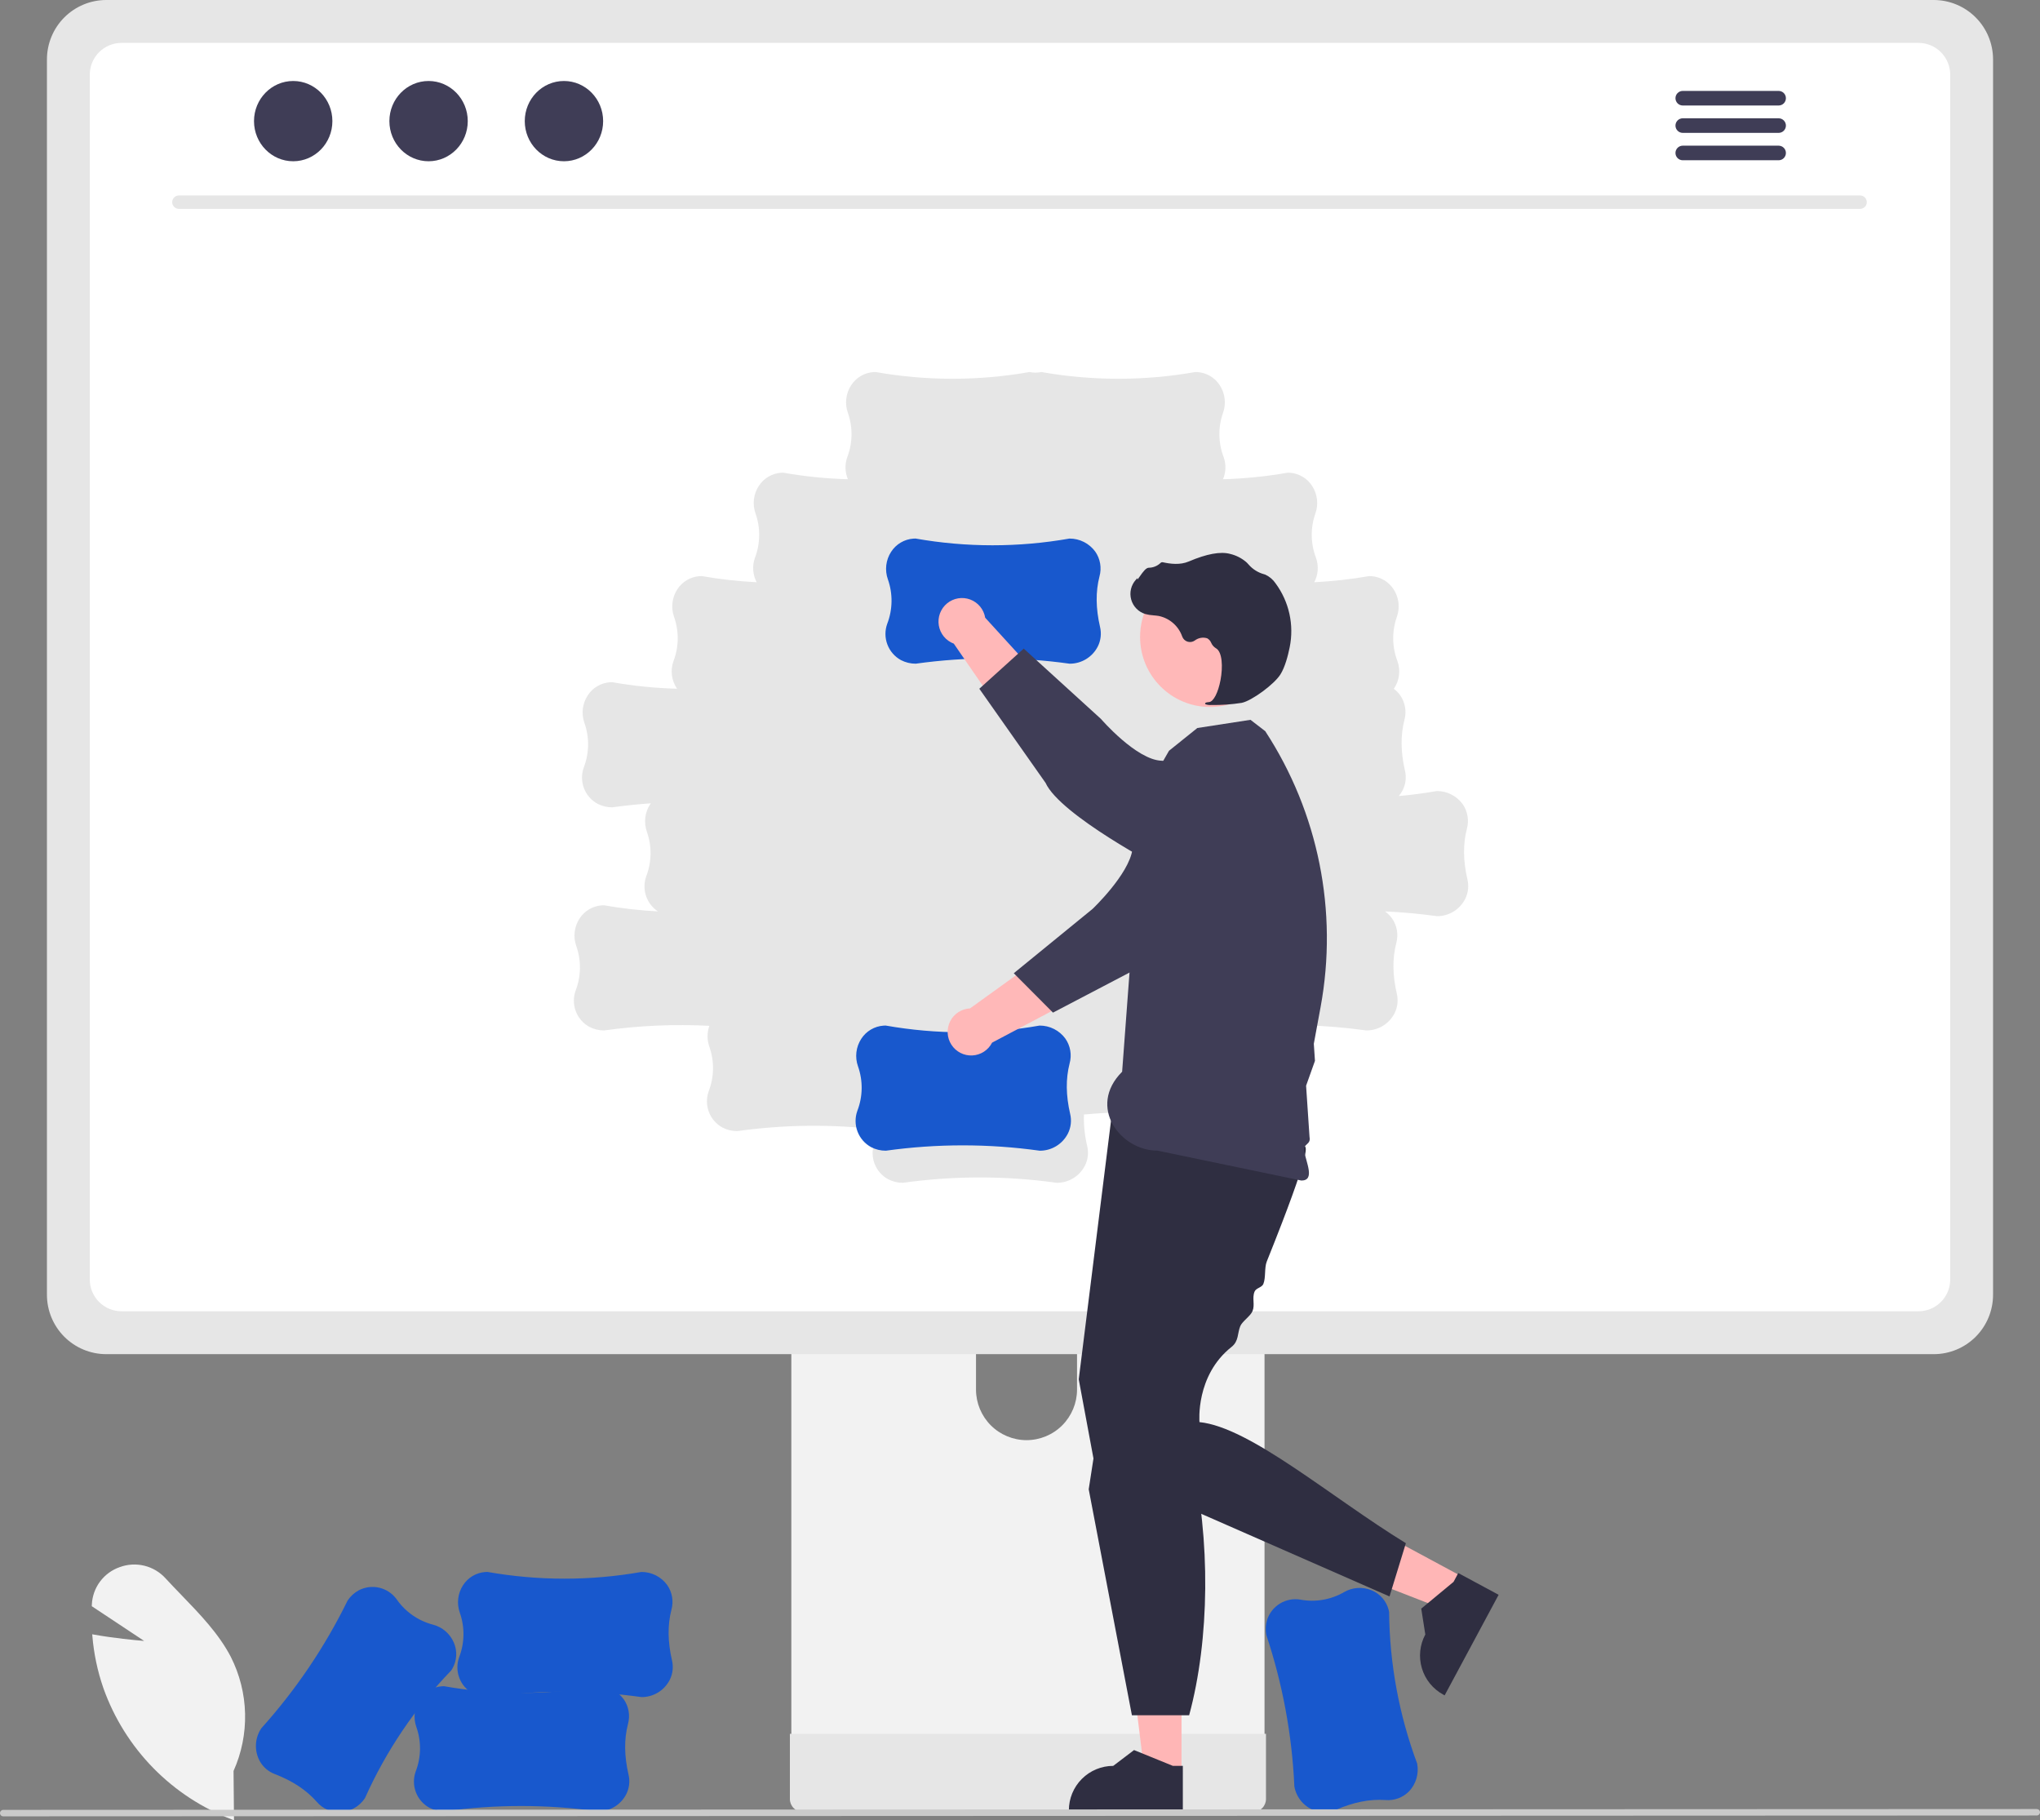 <svg width="343" height="306" viewBox="0 0 343 306" fill="none" xmlns="http://www.w3.org/2000/svg">
<rect x="0" y="0" width="343" height="306" fill="#808080" stroke="none"/>
<g clipPath="url(#clip0_96_65)">
<path d="M39.344 306L39.045 305.889C34.049 304.002 29.524 301.047 25.783 297.231C22.043 293.415 19.176 288.829 17.384 283.791C16.401 280.958 15.778 278.011 15.53 275.022L15.506 274.737L15.787 274.787C19.145 275.391 22.67 275.724 24.241 275.855L15.429 270.015L15.445 269.711C15.512 268.318 15.994 266.976 16.829 265.86C17.665 264.743 18.814 263.902 20.131 263.446C21.46 262.955 22.905 262.873 24.281 263.211C25.657 263.55 26.9 264.294 27.85 265.346C28.726 266.298 29.652 267.257 30.547 268.184C33.625 271.37 36.808 274.664 38.82 278.553C40.314 281.512 41.13 284.768 41.207 288.083C41.285 291.398 40.622 294.688 39.267 297.713L39.344 306Z" fill="#F2F2F2"/>
<path d="M217.634 300.341L217.631 300.309C217.241 291.647 215.655 283.081 212.916 274.855L212.913 274.842C212.753 273.997 212.8 273.126 213.048 272.303C213.419 271.162 214.185 270.191 215.209 269.568C216.233 268.945 217.446 268.71 218.628 268.907C221.151 269.382 223.761 268.935 225.984 267.649C226.68 267.244 227.46 267.006 228.264 266.953C229.067 266.899 229.872 267.032 230.616 267.342C231.317 267.628 231.941 268.074 232.439 268.645C232.937 269.217 233.294 269.897 233.483 270.631C233.512 270.748 233.539 270.866 233.561 270.986C233.641 279.689 235.237 288.311 238.277 296.465L238.279 296.475C238.436 297.305 238.394 298.161 238.157 298.971C237.92 299.782 237.494 300.525 236.915 301.138C236.402 301.66 235.78 302.061 235.094 302.314C234.408 302.566 233.675 302.663 232.947 302.599C230.301 302.418 227.58 302.956 224.628 304.243C223.597 304.702 222.437 304.784 221.352 304.473C220.411 304.197 219.565 303.664 218.909 302.935C218.252 302.205 217.811 301.307 217.634 300.341Z" fill="#1858CD"/>
<path d="M133.054 181.35V295.101H212.615V181.35C212.616 180.532 212.356 179.735 211.872 179.077C211.387 178.418 210.705 177.932 209.924 177.69C209.557 177.569 209.171 177.509 208.784 177.513H136.896C136.392 177.512 135.893 177.611 135.427 177.803C134.961 177.995 134.538 178.278 134.181 178.634C133.824 178.99 133.541 179.414 133.347 179.88C133.154 180.346 133.054 180.846 133.054 181.35ZM164.103 220.435C164.124 218.193 165.028 216.049 166.618 214.471C168.209 212.892 170.357 212.007 172.596 212.007C174.835 212.007 176.984 212.892 178.574 214.471C180.165 216.049 181.069 218.193 181.09 220.435V233.634C181.079 235.883 180.179 238.036 178.588 239.623C176.996 241.21 174.842 242.1 172.596 242.1C170.351 242.1 168.196 241.21 166.605 239.623C165.013 238.036 164.114 235.883 164.103 233.634V220.435Z" fill="#F2F2F2"/>
<path d="M132.81 291.463V302.432C132.812 303 133.037 303.545 133.437 303.947C133.837 304.35 134.38 304.579 134.947 304.584H210.722C211.29 304.581 211.833 304.353 212.234 303.949C212.634 303.546 212.859 303.001 212.859 302.432V291.463H132.81Z" fill="#E6E6E6"/>
<path d="M7.892 9.971V217.663C7.894 220.309 8.945 222.847 10.813 224.719C12.682 226.59 15.216 227.643 17.858 227.645H325.142C327.784 227.643 330.318 226.59 332.187 224.719C334.055 222.847 335.106 220.309 335.108 217.663V9.971C335.102 7.327 334.049 4.792 332.181 2.923C330.313 1.055 327.782 0.003 325.142 0H17.858C15.218 0.003 12.687 1.055 10.819 2.923C8.951 4.792 7.898 7.327 7.892 9.971Z" fill="#E6E6E6"/>
<path d="M322.578 7.209H20.422C19.008 7.212 17.653 7.777 16.655 8.779C15.656 9.781 15.095 11.139 15.095 12.555V215.101C15.098 216.515 15.66 217.87 16.658 218.87C17.656 219.87 19.01 220.433 20.422 220.435H322.578C323.99 220.433 325.344 219.87 326.342 218.87C327.34 217.87 327.902 216.515 327.905 215.101V12.555C327.905 11.139 327.344 9.781 326.345 8.779C325.347 7.777 323.992 7.212 322.578 7.209ZM246.358 151.109C245.915 151.985 245.238 152.721 244.402 153.234C243.566 153.748 242.604 154.018 241.624 154.016L241.592 154.014C238.695 153.609 235.788 153.343 232.87 153.214C233.323 153.539 233.722 153.934 234.051 154.384C234.469 154.984 234.75 155.67 234.873 156.391C234.995 157.113 234.957 157.853 234.761 158.558C234.101 161.131 234.132 163.909 234.857 167.051C235.12 168.15 234.989 169.307 234.486 170.319C234.043 171.195 233.365 171.931 232.529 172.444C231.693 172.958 230.732 173.228 229.751 173.226L229.719 173.224C222.802 172.258 215.798 172.072 208.839 172.666C208.812 172.842 208.777 173.018 208.732 173.194C208.072 175.767 208.103 178.545 208.828 181.687C209.091 182.786 208.96 183.943 208.457 184.955C208.014 185.831 207.337 186.567 206.501 187.08C205.665 187.594 204.703 187.864 203.722 187.862L203.691 187.86C196.586 186.869 189.392 186.699 182.249 187.354C182.195 189.141 182.38 190.926 182.799 192.664C183.063 193.763 182.931 194.92 182.428 195.932C181.985 196.808 181.308 197.544 180.472 198.057C179.636 198.571 178.674 198.841 177.693 198.839L177.662 198.837C169.088 197.64 160.389 197.64 151.815 198.837H151.801C150.943 198.84 150.096 198.635 149.334 198.24C148.281 197.668 147.468 196.736 147.043 195.614C146.618 194.492 146.609 193.254 147.018 192.126C147.277 191.392 147.469 190.636 147.593 189.868C139.735 188.961 131.794 189.054 123.96 190.147H123.946C123.087 190.15 122.241 189.945 121.478 189.55C120.426 188.978 119.613 188.046 119.188 186.924C118.763 185.802 118.754 184.564 119.162 183.436C120.089 181.038 120.127 178.387 119.269 175.963C118.865 174.826 118.865 173.585 119.269 172.448C113.363 172.147 107.441 172.406 101.584 173.224H101.57C100.712 173.227 99.865 173.022 99.103 172.627C98.05 172.055 97.237 171.122 96.812 170.001C96.387 168.879 96.378 167.641 96.787 166.513C97.713 164.115 97.751 161.463 96.894 159.04C96.624 158.28 96.532 157.468 96.626 156.667C96.721 155.866 96.998 155.098 97.437 154.422C97.846 153.784 98.398 153.25 99.05 152.864C99.701 152.478 100.434 152.25 101.189 152.199C101.309 152.191 101.43 152.186 101.552 152.186C104.553 152.712 107.583 153.055 110.626 153.213C109.683 152.592 108.976 151.672 108.619 150.6C108.263 149.527 108.277 148.366 108.659 147.303C109.586 144.905 109.624 142.254 108.766 139.83C108.496 139.07 108.405 138.258 108.499 137.457C108.593 136.656 108.871 135.888 109.31 135.212C109.349 135.153 109.393 135.101 109.434 135.044C107.269 135.193 105.109 135.418 102.954 135.718H102.94C102.082 135.722 101.235 135.517 100.473 135.122C99.42 134.549 98.607 133.617 98.182 132.495C97.757 131.373 97.748 130.136 98.157 129.008C99.083 126.61 99.121 123.958 98.264 121.535C97.993 120.775 97.902 119.963 97.996 119.162C98.091 118.361 98.368 117.593 98.807 116.917C99.216 116.279 99.768 115.745 100.42 115.359C101.071 114.973 101.804 114.745 102.559 114.694C102.679 114.686 102.8 114.681 102.922 114.681C106.531 115.314 110.181 115.682 113.842 115.782C113.382 115.118 113.086 114.353 112.979 113.551C112.871 112.749 112.956 111.933 113.226 111.17C114.152 108.772 114.19 106.121 113.333 103.697C113.063 102.937 112.971 102.125 113.065 101.324C113.16 100.523 113.437 99.755 113.877 99.079C114.285 98.441 114.838 97.908 115.489 97.522C116.14 97.135 116.873 96.907 117.628 96.856C117.749 96.848 117.869 96.844 117.992 96.844C121.045 97.378 124.129 97.724 127.225 97.879C126.896 97.255 126.7 96.57 126.648 95.866C126.596 95.162 126.691 94.455 126.925 93.79C127.852 91.391 127.89 88.74 127.032 86.317C126.762 85.557 126.671 84.745 126.765 83.944C126.859 83.143 127.137 82.375 127.576 81.699C127.985 81.061 128.537 80.527 129.188 80.141C129.84 79.755 130.572 79.527 131.328 79.475C131.448 79.467 131.569 79.463 131.691 79.463C135.284 80.093 138.918 80.461 142.564 80.563C142.068 79.388 142.028 78.07 142.451 76.867C143.378 74.469 143.416 71.817 142.558 69.394C142.288 68.634 142.196 67.822 142.291 67.021C142.385 66.22 142.663 65.452 143.102 64.776C143.511 64.138 144.063 63.604 144.714 63.218C145.366 62.832 146.098 62.604 146.853 62.552C146.974 62.544 147.095 62.54 147.217 62.54C155.775 64.049 164.53 64.05 173.088 62.544H173.099C173.759 62.68 174.44 62.68 175.101 62.544H175.111C183.67 64.05 192.425 64.049 200.982 62.54C201.105 62.54 201.225 62.544 201.346 62.552C202.101 62.604 202.834 62.832 203.485 63.218C204.137 63.604 204.689 64.138 205.098 64.776C205.537 65.452 205.814 66.22 205.909 67.021C206.003 67.822 205.911 68.634 205.641 69.394C204.784 71.817 204.822 74.469 205.748 76.867C206.172 78.07 206.131 79.388 205.635 80.563C209.281 80.461 212.915 80.093 216.508 79.463C216.63 79.463 216.751 79.467 216.872 79.475C217.627 79.527 218.359 79.755 219.011 80.141C219.662 80.527 220.215 81.061 220.623 81.699C221.063 82.375 221.34 83.143 221.434 83.944C221.529 84.745 221.437 85.557 221.167 86.317C220.31 88.74 220.348 91.391 221.274 93.79C221.509 94.455 221.603 95.162 221.551 95.866C221.5 96.57 221.303 97.255 220.974 97.879C224.07 97.724 227.154 97.378 230.208 96.844C230.33 96.844 230.451 96.848 230.571 96.856C231.326 96.907 232.059 97.135 232.71 97.522C233.362 97.908 233.914 98.441 234.323 99.079C234.762 99.755 235.04 100.523 235.134 101.324C235.228 102.125 235.137 102.937 234.866 103.697C234.009 106.121 234.047 108.772 234.973 111.17C235.244 111.935 235.328 112.753 235.22 113.557C235.112 114.36 234.813 115.127 234.35 115.792C234.758 116.1 235.119 116.467 235.421 116.879C235.839 117.479 236.12 118.165 236.243 118.886C236.365 119.608 236.327 120.348 236.131 121.053C235.471 123.626 235.502 126.404 236.227 129.546C236.49 130.645 236.358 131.802 235.855 132.814C235.671 133.174 235.447 133.512 235.188 133.822C237.325 133.634 239.457 133.353 241.584 132.98H241.595C242.439 132.977 243.271 133.174 244.023 133.556C244.775 133.937 245.427 134.492 245.924 135.174C246.342 135.774 246.623 136.46 246.745 137.182C246.868 137.903 246.83 138.643 246.633 139.348C245.973 141.921 246.005 144.699 246.73 147.841C246.993 148.94 246.861 150.097 246.358 151.109Z" fill="white"/>
<path d="M312.778 35.111H30.051C29.757 35.104 29.477 34.983 29.272 34.772C29.066 34.562 28.951 34.279 28.951 33.985C28.951 33.69 29.066 33.407 29.272 33.197C29.477 32.986 29.757 32.865 30.051 32.858H312.778C313.072 32.865 313.352 32.986 313.557 33.197C313.763 33.407 313.878 33.69 313.878 33.985C313.878 34.279 313.763 34.562 313.557 34.772C313.352 34.983 313.072 35.104 312.778 35.111Z" fill="#E6E6E6"/>
<path d="M49.297 27.109C52.936 27.109 55.886 24.088 55.886 20.362C55.886 16.636 52.936 13.615 49.297 13.615C45.658 13.615 42.708 16.636 42.708 20.362C42.708 24.088 45.658 27.109 49.297 27.109Z" fill="#3F3D56"/>
<path d="M72.059 27.109C75.698 27.109 78.648 24.088 78.648 20.362C78.648 16.636 75.698 13.615 72.059 13.615C68.42 13.615 65.47 16.636 65.47 20.362C65.47 24.088 68.42 27.109 72.059 27.109Z" fill="#3F3D56"/>
<path d="M94.821 27.109C98.46 27.109 101.41 24.088 101.41 20.362C101.41 16.636 98.46 13.615 94.821 13.615C91.182 13.615 88.232 16.636 88.232 20.362C88.232 24.088 91.182 27.109 94.821 27.109Z" fill="#3F3D56"/>
<path d="M299.071 15.284H282.904C282.585 15.291 282.281 15.423 282.057 15.652C281.834 15.881 281.708 16.189 281.708 16.509C281.708 16.829 281.834 17.137 282.057 17.366C282.281 17.595 282.585 17.727 282.904 17.735H299.071C299.393 17.73 299.7 17.599 299.926 17.37C300.152 17.14 300.278 16.831 300.278 16.509C300.278 16.187 300.152 15.878 299.926 15.648C299.7 15.419 299.393 15.288 299.071 15.284H299.071Z" fill="#3F3D56"/>
<path d="M299.071 19.886H282.904C282.585 19.894 282.28 20.026 282.057 20.255C281.833 20.484 281.708 20.792 281.708 21.112C281.708 21.432 281.833 21.74 282.057 21.969C282.28 22.198 282.585 22.33 282.904 22.337H299.071C299.393 22.333 299.7 22.202 299.926 21.973C300.152 21.743 300.279 21.434 300.279 21.112C300.279 20.79 300.152 20.48 299.926 20.251C299.7 20.022 299.393 19.891 299.071 19.886H299.071Z" fill="#3F3D56"/>
<path d="M299.071 24.489H282.904C282.585 24.497 282.281 24.629 282.057 24.858C281.834 25.087 281.708 25.394 281.708 25.715C281.708 26.035 281.834 26.343 282.057 26.572C282.281 26.801 282.585 26.933 282.904 26.94H299.071C299.393 26.936 299.7 26.805 299.926 26.576C300.152 26.346 300.278 26.037 300.278 25.715C300.278 25.392 300.152 25.083 299.926 24.854C299.7 24.625 299.393 24.494 299.071 24.489H299.071Z" fill="#3F3D56"/>
<path d="M174.83 193.444L174.799 193.441C166.224 192.245 157.526 192.245 148.952 193.441H148.938C148.08 193.445 147.233 193.24 146.471 192.845C145.418 192.272 144.605 191.34 144.18 190.218C143.755 189.096 143.746 187.859 144.154 186.731C145.081 184.333 145.119 181.681 144.261 179.258C143.991 178.498 143.9 177.686 143.994 176.885C144.088 176.084 144.366 175.316 144.805 174.64C145.214 174.002 145.766 173.468 146.417 173.082C147.069 172.696 147.802 172.468 148.557 172.417C148.677 172.408 148.798 172.404 148.92 172.404C157.478 173.913 166.233 173.914 174.791 172.408H174.802C175.645 172.405 176.477 172.602 177.23 172.983C177.982 173.365 178.633 173.92 179.13 174.602C179.549 175.202 179.829 175.888 179.952 176.609C180.075 177.331 180.036 178.071 179.84 178.776C179.18 181.349 179.211 184.127 179.936 187.269C180.199 188.368 180.068 189.525 179.565 190.537C179.122 191.413 178.445 192.149 177.609 192.662C176.773 193.175 175.811 193.446 174.83 193.444Z" fill="#1858CD"/>
<path d="M201.198 148.599L194.3 142.882C189.128 145.597 181.257 156.439 181.257 156.439L163.099 169.52C162.405 169.553 161.732 169.768 161.148 170.144C160.564 170.521 160.089 171.044 159.772 171.663C159.454 172.281 159.305 172.973 159.338 173.667C159.372 174.362 159.588 175.036 159.965 175.62C160.341 176.205 160.864 176.68 161.482 176.997C162.1 177.315 162.791 177.463 163.484 177.429C164.178 177.394 164.85 177.177 165.433 176.799C166.016 176.421 166.49 175.897 166.806 175.277L191.477 162.219L201.198 148.599Z" fill="#FFB8B8"/>
<path d="M212.836 126.839C213.895 127.737 214.744 128.859 215.321 130.123C215.899 131.388 216.191 132.764 216.177 134.154C216.163 135.545 215.843 136.915 215.24 138.167C214.638 139.42 213.767 140.524 212.69 141.401L208.303 144.973C208.303 144.973 197.362 160.749 191.666 162.579L177.045 170.23L170.452 163.609L183.703 152.793C183.703 152.793 189.798 147.019 190.409 142.792C190.782 140.203 195.156 133.152 199.54 127.922C200.342 126.975 201.321 126.196 202.424 125.629C203.526 125.063 204.729 124.719 205.964 124.618C207.199 124.518 208.441 124.662 209.621 125.043C210.8 125.424 211.892 126.034 212.836 126.839Z" fill="#3F3D56"/>
<path d="M198.66 298.061L192.428 298.06L189.464 273.984L198.661 273.984L198.66 298.061Z" fill="#FFB6B6"/>
<path d="M198.879 304.572L179.716 304.572V304.329C179.716 302.347 180.502 300.447 181.901 299.046C183.299 297.645 185.196 296.858 187.175 296.858H187.175L190.676 294.198L197.207 296.858L198.88 296.858L198.879 304.572Z" fill="#2F2E41"/>
<path d="M246.144 265.207L243.192 270.705L220.617 261.919L224.973 253.805L246.144 265.207Z" fill="#FFB6B6"/>
<path d="M251.974 268.097L242.898 285.003L242.685 284.888C240.943 283.949 239.644 282.356 239.074 280.459C238.504 278.561 238.711 276.515 239.647 274.77L239.647 274.769L238.966 270.422L244.398 265.92L245.19 264.444L251.974 268.097Z" fill="#2F2E41"/>
<path d="M186.878 187.804L181.378 231.877L184.128 246.653L233.63 268.375L236.38 259.423C223.727 251.667 210.2 239.931 201.677 239.068C201.677 239.068 200.97 231.246 207.076 226.42C208.308 225.446 208.039 224.128 208.537 222.934C208.88 222.113 210.242 221.257 210.591 220.415C211.044 219.323 210.484 218.238 210.939 217.128C211.194 216.504 212.164 216.465 212.418 215.841C212.851 214.776 212.568 213.127 212.99 212.074C213.893 209.826 214.76 207.627 215.553 205.566C218.019 199.15 219.755 194.067 219.536 192.969C218.848 189.526 186.878 187.804 186.878 187.804Z" fill="#2F2E41"/>
<path d="M185.93 231.75L183.053 250.362L190.315 288.345H199.941C203.399 275.583 203.577 258.809 200.285 244.617L185.93 231.75Z" fill="#2F2E41"/>
<path d="M192.115 133.956L196.552 126.212L201.316 122.384L210.254 121.007L212.737 122.919C221.674 136.599 225.006 153.201 222.043 169.278L221.345 173.062L220.902 175.465L221.094 178.336L219.603 182.516L219.808 185.577L219.917 187.212L220.027 188.852L220.181 191.142C220.456 192.449 219.072 192.277 219.268 193.429C219.611 195.453 221.153 198.451 218.811 198.46L194.609 193.429C188.46 193.455 182.736 186.111 188.672 180.165L192.115 133.956Z" fill="#3F3D56"/>
<path d="M203.443 118.849C209.934 118.849 215.195 113.579 215.195 107.078C215.195 100.577 209.934 95.306 203.443 95.306C196.952 95.306 191.691 100.577 191.691 107.078C191.691 113.579 196.952 118.849 203.443 118.849Z" fill="#FFB8B8"/>
<path d="M203.642 118.515C205.362 118.542 207.08 118.421 208.78 118.155C210.464 117.812 214.232 115.047 215.282 113.382C216.062 112.146 216.561 110.215 216.843 108.813C217.221 106.958 217.207 105.044 216.8 103.195C216.393 101.346 215.603 99.603 214.481 98.079C214.05 97.441 213.455 96.932 212.759 96.606C212.697 96.582 212.633 96.56 212.569 96.542C211.555 96.275 210.643 95.71 209.951 94.919C209.817 94.76 209.672 94.61 209.516 94.471C208.734 93.81 207.808 93.344 206.812 93.111C205.204 92.68 202.877 93.108 199.896 94.383C198.399 95.024 196.761 94.792 195.501 94.519C195.43 94.505 195.357 94.51 195.289 94.533C195.221 94.557 195.16 94.598 195.113 94.652C194.577 95.156 193.87 95.438 193.135 95.442C192.684 95.461 192.212 96.086 191.641 96.9C191.511 97.085 191.36 97.301 191.251 97.432L191.236 97.18L190.982 97.462C190.581 97.904 190.299 98.44 190.161 99.021C190.023 99.601 190.035 100.208 190.194 100.783C190.353 101.358 190.655 101.884 191.071 102.311C191.488 102.737 192.006 103.052 192.576 103.224C193.029 103.345 193.493 103.419 193.961 103.446C194.245 103.471 194.538 103.498 194.819 103.546C195.721 103.731 196.56 104.147 197.253 104.754C197.947 105.361 198.471 106.137 198.776 107.007C198.848 107.208 198.965 107.39 199.118 107.539C199.272 107.687 199.457 107.799 199.66 107.864C199.863 107.93 200.079 107.947 200.29 107.916C200.501 107.885 200.702 107.806 200.877 107.684C201.17 107.456 201.514 107.302 201.879 107.235C202.244 107.169 202.62 107.192 202.974 107.302C203.28 107.472 203.518 107.743 203.649 108.069C203.808 108.432 204.071 108.739 204.404 108.951C205.546 109.541 205.624 112.152 205.214 114.328C204.819 116.426 204.038 117.944 203.315 118.019C202.758 118.077 202.695 118.117 202.654 118.215L202.618 118.303L202.681 118.386C202.988 118.498 203.316 118.542 203.642 118.515Z" fill="#2F2E41"/>
<path d="M179.853 111.573L179.822 111.571C171.247 110.374 162.549 110.374 153.975 111.571H153.961C153.103 111.574 152.256 111.369 151.494 110.974C150.441 110.402 149.628 109.47 149.203 108.348C148.778 107.226 148.769 105.988 149.177 104.86C150.104 102.462 150.142 99.811 149.284 97.387C149.014 96.627 148.923 95.815 149.017 95.014C149.111 94.213 149.389 93.445 149.828 92.769C150.237 92.131 150.789 91.597 151.441 91.212C152.092 90.825 152.825 90.597 153.58 90.546C153.7 90.538 153.821 90.534 153.943 90.534C162.501 92.042 171.256 92.043 179.814 90.537H179.825C180.668 90.534 181.5 90.731 182.253 91.113C183.005 91.494 183.657 92.049 184.154 92.731C184.572 93.332 184.852 94.017 184.975 94.739C185.098 95.46 185.059 96.2 184.863 96.905C184.203 99.478 184.234 102.256 184.959 105.398C185.222 106.497 185.091 107.654 184.588 108.666C184.145 109.542 183.468 110.278 182.632 110.791C181.796 111.305 180.834 111.575 179.853 111.573Z" fill="#1858CD"/>
<path d="M190.843 139.297L195.706 131.768C192.409 126.939 180.739 120.377 180.739 120.377L165.647 103.843C165.533 103.157 165.241 102.513 164.8 101.976C164.359 101.439 163.784 101.028 163.133 100.784C162.483 100.54 161.78 100.472 161.095 100.587C160.41 100.702 159.768 100.996 159.232 101.438C158.696 101.881 158.287 102.457 158.044 103.109C157.802 103.76 157.735 104.465 157.85 105.151C157.966 105.836 158.259 106.48 158.702 107.016C159.145 107.552 159.72 107.961 160.371 108.203L176.202 131.219L190.843 139.297Z" fill="#FFB8B8"/>
<path d="M213.78 148.331C213.013 149.49 212 150.465 210.814 151.187C209.628 151.909 208.297 152.361 206.917 152.509C205.537 152.658 204.141 152.5 202.828 152.047C201.516 151.593 200.319 150.856 199.324 149.887L195.27 145.941C195.27 145.941 178.276 137.053 175.795 131.602L164.66 115.783L172.126 109.036L185.104 120.852C185.104 120.852 191.078 127.773 195.341 127.886C197.951 127.955 205.454 131.482 211.152 135.232C212.184 135.918 213.071 136.802 213.762 137.832C214.453 138.862 214.935 140.019 215.179 141.235C215.423 142.452 215.425 143.705 215.185 144.923C214.945 146.14 214.467 147.298 213.78 148.331Z" fill="#3F3D56"/>
<path d="M100.573 304.504L100.542 304.502C91.968 303.305 83.269 303.305 74.695 304.502H74.681C73.823 304.505 72.976 304.3 72.214 303.905C71.161 303.333 70.348 302.401 69.923 301.279C69.498 300.157 69.489 298.919 69.897 297.791C70.824 295.393 70.862 292.742 70.004 290.318C69.734 289.558 69.643 288.746 69.737 287.945C69.831 287.144 70.109 286.376 70.548 285.7C70.957 285.062 71.509 284.528 72.161 284.142C72.812 283.756 73.545 283.528 74.3 283.477C74.42 283.469 74.541 283.464 74.663 283.464C83.221 284.973 91.976 284.974 100.534 283.468H100.545C101.388 283.465 102.22 283.662 102.973 284.044C103.725 284.425 104.377 284.98 104.874 285.662C105.292 286.262 105.572 286.948 105.695 287.669C105.818 288.391 105.779 289.131 105.583 289.836C104.923 292.409 104.954 295.187 105.679 298.329C105.942 299.428 105.811 300.585 105.308 301.597C104.865 302.473 104.188 303.209 103.352 303.722C102.516 304.236 101.554 304.506 100.573 304.504Z" fill="#1858CD"/>
<path d="M107.88 285.294L107.848 285.292C99.274 284.095 90.575 284.095 82.001 285.292H81.987C81.129 285.295 80.282 285.09 79.52 284.695C78.467 284.123 77.654 283.191 77.229 282.069C76.804 280.947 76.795 279.709 77.204 278.581C78.13 276.183 78.168 273.532 77.311 271.108C77.041 270.348 76.949 269.536 77.043 268.735C77.138 267.934 77.415 267.166 77.854 266.49C78.263 265.852 78.815 265.319 79.467 264.932C80.118 264.546 80.851 264.318 81.606 264.267C81.727 264.259 81.847 264.255 81.97 264.255C90.527 265.763 99.282 265.764 107.84 264.258H107.851C108.694 264.255 109.527 264.452 110.279 264.834C111.031 265.215 111.683 265.77 112.18 266.452C112.598 267.053 112.879 267.738 113.001 268.46C113.124 269.181 113.086 269.921 112.889 270.626C112.229 273.199 112.261 275.977 112.986 279.119C113.249 280.218 113.117 281.375 112.614 282.387C112.171 283.263 111.494 283.999 110.658 284.512C109.822 285.026 108.86 285.296 107.88 285.294Z" fill="#1858CD"/>
<path d="M43.944 290.531L43.963 290.506C49.757 284.063 54.631 276.847 58.446 269.063L58.453 269.052C58.932 268.338 59.575 267.75 60.329 267.339C61.393 266.786 62.619 266.634 63.785 266.91C64.951 267.186 65.979 267.872 66.683 268.843C68.147 270.955 70.318 272.472 72.803 273.119C73.583 273.321 74.305 273.7 74.915 274.227C75.525 274.754 76.004 275.415 76.317 276.158C76.616 276.854 76.748 277.611 76.702 278.368C76.656 279.125 76.434 279.86 76.054 280.516C75.993 280.62 75.928 280.723 75.86 280.824C69.817 287.079 64.911 294.341 61.361 302.285L61.355 302.294C60.885 302.995 60.256 303.575 59.519 303.985C58.782 304.396 57.958 304.626 57.115 304.656C56.384 304.666 55.66 304.515 54.995 304.212C54.329 303.91 53.739 303.463 53.266 302.905C51.508 300.916 49.194 299.386 46.189 298.227C45.133 297.829 44.25 297.072 43.695 296.087C43.218 295.229 42.989 294.255 43.033 293.274C43.077 292.293 43.392 291.343 43.944 290.531Z" fill="#1858CD"/>
<path d="M342.456 305.201L0.544 305.342C0.4 305.342 0.262 305.284 0.16 305.182C0.059 305.08 0.002 304.942 0.002 304.797C0.002 304.653 0.059 304.515 0.16 304.413C0.262 304.311 0.4 304.253 0.544 304.253L342.456 304.112C342.6 304.113 342.738 304.17 342.84 304.272C342.941 304.374 342.998 304.513 342.998 304.657C342.998 304.801 342.941 304.939 342.84 305.041C342.738 305.143 342.6 305.201 342.456 305.201Z" fill="#CACACA"/>
</g>
<defs>
<clipPath id="clip0_96_65">
<rect width="343" height="306" fill="white"/>
</clipPath>
</defs>
</svg>
